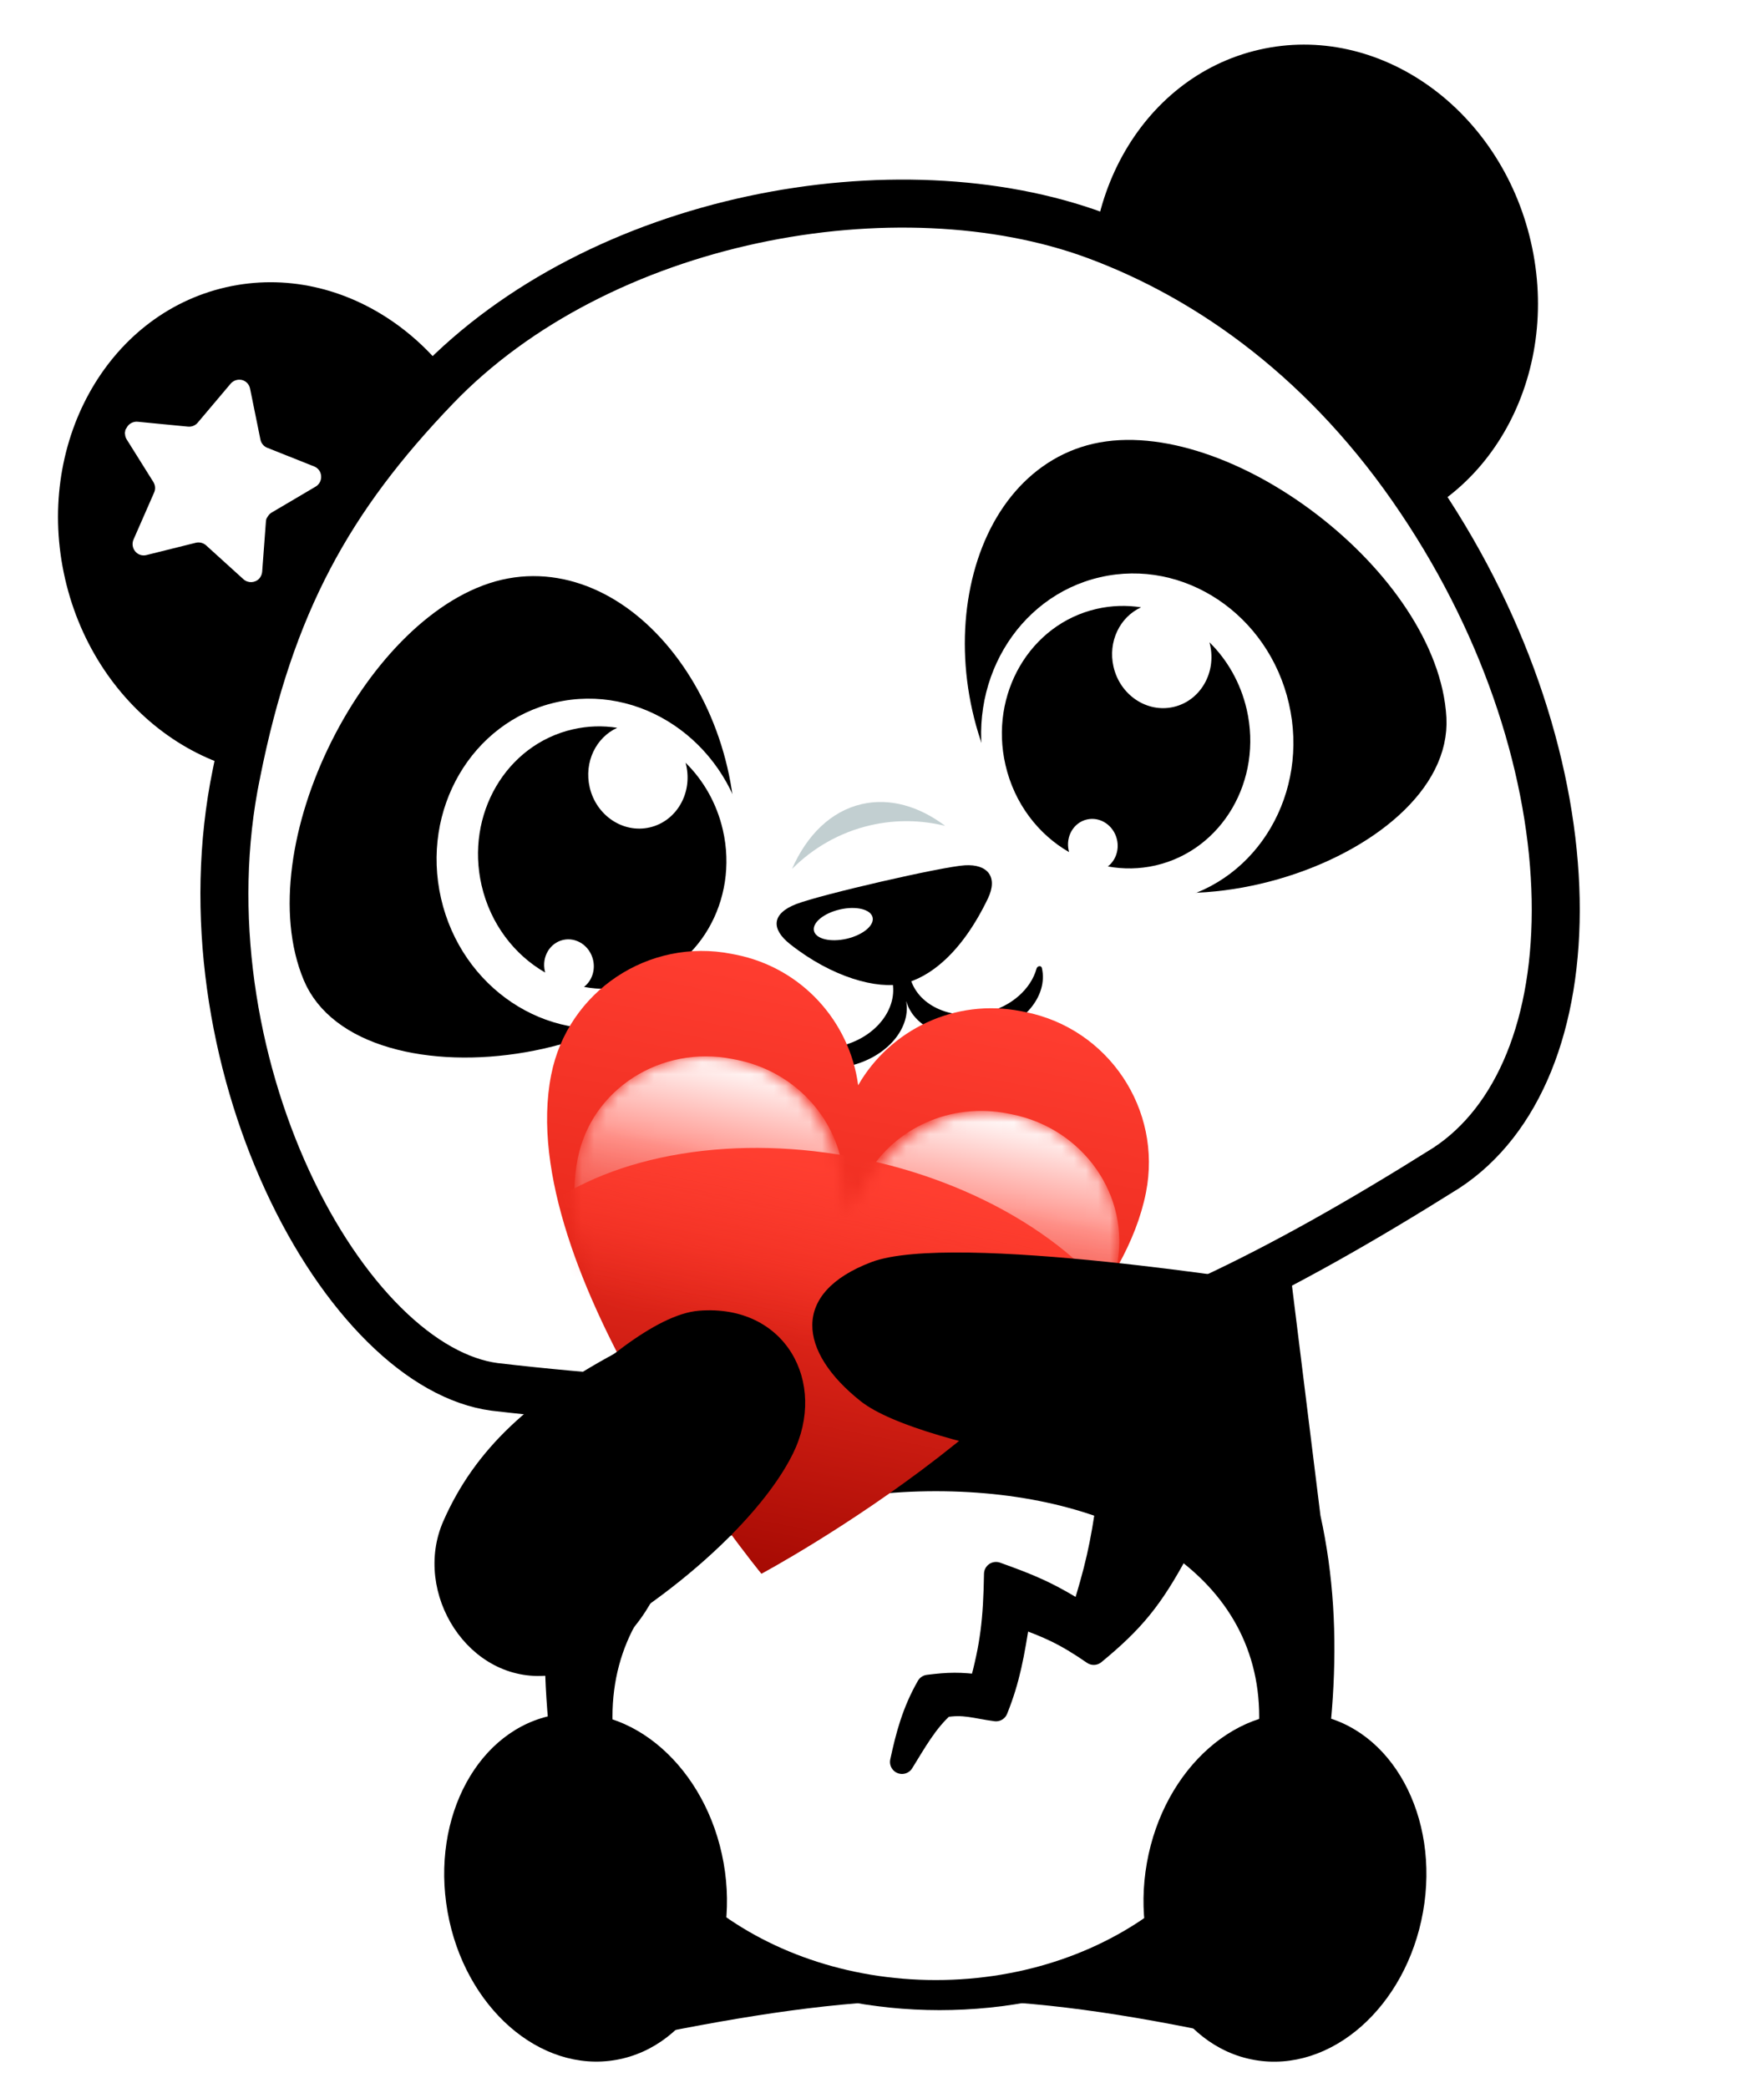 <svg width="147" height="174" viewBox="0 0 147 174" fill="none" xmlns="http://www.w3.org/2000/svg">
<path d="M48.128 158.102C45.492 146.241 44.371 136.314 46.562 126.359L47.189 112.979L50.007 113.504L63.474 115.603L73.808 116.128C73.808 116.128 72.868 152.331 73.808 152.331C74.749 152.331 73.808 162.824 73.808 162.824C73.31 165.351 72.409 166.603 68.798 167.022C64.158 167.765 58.777 167.546 55.958 167.022C50.008 165.914 49.528 164.398 48.128 158.102Z" fill="black"/>
<path d="M108.471 158.085C111.108 146.202 112.229 136.257 110.037 126.283L107.391 104.924L101.673 107.394L91.47 110.578L81.528 112.852C81.528 112.852 83.731 152.303 82.791 152.303C81.851 152.303 82.791 162.816 82.791 162.816C83.29 165.347 84.191 166.602 87.802 167.022C92.442 167.766 97.823 167.547 100.641 167.022C106.592 165.912 107.071 164.393 108.471 158.085Z" fill="black"/>
<ellipse cx="78.3" cy="142.121" rx="32.274" ry="25.381" fill="black"/>
<path d="M104.934 143.061C104.934 155.174 92.869 164.994 77.986 164.994C63.104 164.994 51.039 155.174 51.039 143.061C51.039 130.947 63.104 124.26 77.986 124.26C92.869 124.26 104.934 130.947 104.934 143.061Z" fill="white"/>
<ellipse cx="48.799" cy="157.272" rx="11.681" ry="14.598" transform="rotate(-10.07 48.799 157.272)" fill="black"/>
<ellipse rx="11.681" ry="14.598" transform="matrix(-0.985 -0.175 -0.175 0.985 107.08 157.272)" fill="black"/>
<path d="M101.174 169.381C83.086 165.617 73.006 165.832 55.113 169.381L56.993 165.935H98.667L101.174 169.381Z" fill="black"/>
<path d="M90.207 134.6C91.374 130.892 91.875 128.773 92.4 124.887L98.04 129.273C95.93 133.175 94.414 135.046 91.147 137.734C88.764 136.089 87.379 135.487 84.88 134.6C84.361 137.91 84.019 139.891 83 142.434C81.287 142.21 80.326 141.805 78.613 142.12C77.155 143.416 76.222 145.12 75.166 146.82C75.629 144.667 76.151 142.664 77.36 140.554C79.095 140.339 79.99 140.324 81.746 140.554C82.691 137.106 82.931 135.031 83 131.154C85.763 132.146 87.329 132.765 90.207 134.6Z" fill="black" stroke="black" stroke-width="2" stroke-linejoin="round"/>
<ellipse cx="23.442" cy="44.098" rx="18.487" ry="20.68" transform="rotate(-12.949 23.442 44.098)" fill="black"/>
<ellipse cx="109.557" cy="24.297" rx="18.487" ry="20.68" transform="rotate(-12.949 109.557 24.297)" fill="black"/>
<path d="M19.701 64.461L19.703 64.454L19.704 64.447C22.531 50.253 27.453 41.467 36.309 32.246C43.111 25.165 52.697 20.459 62.735 18.306C72.78 16.153 83.095 16.596 91.28 19.608C101.069 23.226 110.777 30.292 118.38 41.647L118.382 41.65C125.766 52.641 129.44 64.657 129.638 74.921C129.837 85.243 126.543 93.388 120.514 97.331C106.264 106.288 94.921 111.793 82.959 114.602C71.002 117.409 58.277 117.556 41.221 115.567C38.237 115.172 35.075 113.412 32.032 110.401C28.997 107.399 26.195 103.262 23.947 98.381C19.444 88.605 17.29 76.133 19.701 64.461Z" fill="white" stroke="black" stroke-width="4"/>
<path d="M27.162 80.909C25.148 76.112 26.216 69.068 29.411 62.676C32.614 56.269 37.536 51.347 42.283 50.255C46.847 49.206 51.551 51.53 54.952 56.186C58.335 60.816 60.146 67.445 58.89 74.106C58.329 77.084 56.442 79.631 53.644 81.642C50.84 83.658 47.217 85.055 43.476 85.707C39.731 86.36 36.008 86.243 33.023 85.37C30.026 84.494 28.017 82.945 27.162 80.909Z" fill="black" stroke="black" stroke-width="4"/>
<path d="M118.536 59.899C118.253 54.704 114.216 48.834 108.55 44.48C102.87 40.115 96.292 37.837 91.545 38.928C86.981 39.978 83.765 44.123 82.738 49.797C81.718 55.44 82.984 62.194 87.023 67.637C88.829 70.071 91.638 71.538 95.034 72.125C98.437 72.714 102.306 72.388 105.956 71.341C109.611 70.293 112.908 68.561 115.212 66.472C117.526 64.375 118.656 62.104 118.536 59.899Z" fill="black" stroke="black" stroke-width="4"/>
<ellipse cx="49.393" cy="71.968" rx="12.967" ry="13.787" transform="rotate(-12.949 49.393 71.968)" fill="white"/>
<path fill-rule="evenodd" clip-rule="evenodd" d="M60.237 69.153C61.594 75.056 58.194 80.876 52.642 82.153C51.3 82.461 49.955 82.476 48.667 82.237C49.303 81.745 49.627 80.876 49.425 79.999C49.154 78.818 48.033 78.068 46.923 78.323C45.813 78.579 45.133 79.743 45.404 80.923C45.413 80.963 45.424 81.003 45.435 81.042C42.87 79.569 40.872 76.992 40.132 73.776C38.775 67.873 42.175 62.053 47.727 60.777C48.977 60.489 50.23 60.457 51.437 60.646C49.664 61.45 48.658 63.51 49.138 65.597C49.681 67.958 51.921 69.458 54.142 68.947C56.362 68.437 57.722 66.109 57.179 63.748C57.165 63.684 57.149 63.621 57.132 63.558C58.615 65.017 59.726 66.933 60.237 69.153Z" fill="black"/>
<ellipse cx="94.772" cy="61.534" rx="12.967" ry="13.787" transform="rotate(-12.949 94.772 61.534)" fill="white"/>
<path fill-rule="evenodd" clip-rule="evenodd" d="M103.892 59.115C105.249 65.018 101.849 70.838 96.297 72.115C94.955 72.423 93.61 72.438 92.323 72.2C92.958 71.707 93.282 70.838 93.081 69.961C92.809 68.78 91.689 68.03 90.579 68.285C89.468 68.541 88.788 69.705 89.06 70.885C89.069 70.925 89.079 70.965 89.09 71.004C86.526 69.531 84.527 66.954 83.788 63.738C82.43 57.835 85.831 52.015 91.382 50.739C92.633 50.451 93.886 50.419 95.092 50.608C93.319 51.412 92.313 53.472 92.793 55.559C93.336 57.92 95.576 59.42 97.797 58.909C100.018 58.399 101.378 56.071 100.835 53.71C100.82 53.646 100.804 53.583 100.787 53.52C102.27 54.978 103.381 56.895 103.892 59.115Z" fill="black"/>
<path d="M66.353 75.334C64.284 76.131 64.26 77.423 65.833 78.669C69.371 81.471 73.134 82.456 75.272 81.964C77.409 81.473 80.095 79.508 82.323 74.877C83.193 73.07 82.301 71.989 80.4 72.104C78.498 72.22 68.421 74.537 66.353 75.334Z" fill="black"/>
<ellipse cx="70.273" cy="77.005" rx="2.507" ry="1.253" transform="rotate(-12.949 70.273 77.005)" fill="white"/>
<path fill-rule="evenodd" clip-rule="evenodd" d="M66.001 72.409C67.766 70.643 69.989 69.354 72.54 68.767C74.649 68.282 76.765 68.328 78.768 68.82C76.59 67.182 74.156 66.467 71.813 67.005C69.241 67.597 67.23 69.597 66.001 72.409Z" fill="#C2CFD1"/>
<path d="M21.706 36.645C21.77 36.943 21.977 37.191 22.259 37.308L26.187 38.871C26.52 39.003 26.744 39.319 26.761 39.677C26.787 40.034 26.605 40.374 26.295 40.553L22.657 42.699C22.529 42.773 22.421 42.876 22.34 42.999L22.218 43.194C22.186 43.268 22.167 43.347 22.162 43.428L21.847 47.647C21.828 47.854 21.745 48.049 21.608 48.206C21.263 48.581 20.682 48.612 20.298 48.277L17.166 45.436C16.935 45.233 16.62 45.156 16.321 45.227L12.195 46.254C11.85 46.34 11.487 46.218 11.264 45.942C11.04 45.668 10.986 45.293 11.123 44.968L12.828 41.077C12.969 40.788 12.953 40.447 12.785 40.173L10.542 36.591C10.494 36.509 10.458 36.42 10.438 36.327L10.428 36.231C10.412 36.174 10.405 36.116 10.407 36.057L10.427 35.961L10.453 35.808L10.641 35.505C10.837 35.253 11.146 35.116 11.465 35.142L15.664 35.549C15.97 35.58 16.272 35.459 16.472 35.225L19.212 31.98C19.443 31.705 19.808 31.583 20.157 31.662C20.503 31.747 20.768 32.025 20.838 32.376L21.706 36.645Z" fill="white"/>
<path d="M36.939 126.767C39.549 120.814 44.214 116.427 52.047 112.354L54.948 132.094C54.948 132.094 52.384 138.928 45.712 139.614C39.041 140.3 34.329 132.721 36.939 126.767Z" fill="black"/>
<path fill-rule="evenodd" clip-rule="evenodd" d="M70.021 87.17C72.948 86.497 74.884 84.05 74.345 81.705C74.319 81.594 74.45 81.508 74.531 81.589C75.002 82.058 75.335 82.626 75.484 83.272C76.023 85.617 73.922 88.102 70.79 88.822C67.658 89.542 64.682 88.225 64.143 85.88C64.089 85.642 64.404 85.544 64.564 85.727C65.725 87.047 67.84 87.672 70.021 87.17Z" fill="black"/>
<path fill-rule="evenodd" clip-rule="evenodd" d="M82.101 84.392C79.173 85.066 76.363 83.71 75.824 81.365C75.798 81.254 75.643 81.234 75.606 81.342C75.387 81.969 75.335 82.626 75.484 83.272C76.023 85.617 78.999 86.935 82.13 86.215C85.262 85.494 87.364 83.01 86.824 80.664C86.77 80.427 86.444 80.477 86.379 80.711C85.912 82.406 84.281 83.891 82.101 84.392Z" fill="black"/>
<rect x="74.509" y="81.667" width="1.096" height="1.981" transform="rotate(-12.95 74.509 81.667)" fill="black"/>
<g filter="url(#filter0_ii_1128_4780)">
<path d="M61.307 85.55L60.976 85.485C54.042 84.112 47.307 88.62 45.934 95.555L45.933 95.557C42.694 111.912 63.452 137.139 63.452 137.139C63.452 137.139 92.258 121.727 95.497 105.372L95.497 105.37C96.87 98.435 92.362 91.701 85.427 90.327L85.097 90.262C79.572 89.168 74.174 91.807 71.513 96.432C70.816 91.142 66.831 86.645 61.307 85.55Z" fill="url(#paint0_linear_1128_4780)"/>
</g>
<mask id="mask0_1128_4780" style="mask-type:alpha" maskUnits="userSpaceOnUse" x="47" y="88" width="47" height="43">
<path d="M71.348 128.965C67.318 131.564 62.002 130.511 59.267 126.573C57.895 124.598 56.591 122.578 55.359 120.519C53.082 116.714 50.914 112.475 49.5 108.287C48.082 104.085 47.452 100.026 48.143 96.536L48.143 96.534C49.284 90.771 55.063 87.061 61.051 88.247L61.365 88.309C66.134 89.253 69.469 93.68 70.103 98.088L70.624 100.924L72.186 98.501C74.453 94.667 79.223 91.845 83.991 92.79L84.305 92.852C90.293 94.037 94.222 99.67 93.081 105.433L93.08 105.435C92.389 108.925 90.26 112.438 87.347 115.781C84.443 119.115 80.824 122.208 77.268 124.858C75.344 126.292 73.368 127.663 71.348 128.965Z" fill="url(#paint1_linear_1128_4780)"/>
</mask>
<g mask="url(#mask0_1128_4780)">
<path d="M71.348 128.965C67.318 131.564 62.002 130.511 59.267 126.573C57.895 124.598 56.591 122.578 55.359 120.519C53.082 116.714 50.914 112.475 49.5 108.287C48.082 104.085 47.452 100.026 48.143 96.536L48.143 96.534C49.284 90.771 55.063 87.061 61.051 88.247L61.365 88.309C66.134 89.253 69.599 93.019 70.234 97.428L70.755 100.263L72.317 97.84C74.584 94.006 79.223 91.845 83.991 92.79L84.305 92.852C90.293 94.037 94.222 99.67 93.081 105.433L93.08 105.435C92.389 108.925 90.26 112.438 87.347 115.781C84.443 119.115 80.824 122.208 77.268 124.858C75.344 126.292 73.368 127.663 71.348 128.965Z" fill="url(#paint2_linear_1128_4780)"/>
<g filter="url(#filter1_f_1128_4780)">
<ellipse cx="67.869" cy="114.836" rx="28.968" ry="18.695" transform="rotate(11.202 67.869 114.836)" fill="#FF3E30"/>
</g>
<g filter="url(#filter2_f_1128_4780)">
<path d="M46.153 106.586C47.668 112.385 50.082 118.224 52.646 123.452C54.16 126.541 55.78 129.562 57.498 132.503C60.241 137.2 66.397 138.419 70.724 135.122C73.432 133.058 76.081 130.882 78.659 128.604C83.022 124.747 87.479 120.269 91.09 115.485L85.92 118.059C73.706 124.141 58.926 121.214 49.952 110.936L46.153 106.586Z" fill="#BF0E07"/>
</g>
</g>
<path d="M66.079 121.127C63.17 127.037 54.407 134.572 45.886 138.516L40.559 131.936L37.426 126.923C37.426 126.923 51.03 109.798 58.246 109.22C65.462 108.643 68.989 115.217 66.079 121.127Z" fill="black"/>
<path d="M71.719 116.756C76.881 120.849 98.991 124.034 108.38 123.947L108.38 118.933L106.5 107.026C106.5 107.026 79.38 102.6 72.613 105.171C65.845 107.743 66.558 112.663 71.719 116.756Z" fill="black"/>
<defs>
<filter id="filter0_ii_1128_4780" x="45.59" y="75.239" width="50.153" height="65.9" filterUnits="userSpaceOnUse" color-interpolation-filters="sRGB">
<feFlood flood-opacity="0" result="BackgroundImageFix"/>
<feBlend mode="normal" in="SourceGraphic" in2="BackgroundImageFix" result="shape"/>
<feColorMatrix in="SourceAlpha" type="matrix" values="0 0 0 0 0 0 0 0 0 0 0 0 0 0 0 0 0 0 127 0" result="hardAlpha"/>
<feOffset dy="-10"/>
<feGaussianBlur stdDeviation="10"/>
<feComposite in2="hardAlpha" operator="arithmetic" k2="-1" k3="1"/>
<feColorMatrix type="matrix" values="0 0 0 0 0 0 0 0 0 0 0 0 0 0 0 0 0 0 0.35 0"/>
<feBlend mode="normal" in2="shape" result="effect1_innerShadow_1128_4780"/>
<feColorMatrix in="SourceAlpha" type="matrix" values="0 0 0 0 0 0 0 0 0 0 0 0 0 0 0 0 0 0 127 0" result="hardAlpha"/>
<feOffset dy="4"/>
<feGaussianBlur stdDeviation="2"/>
<feComposite in2="hardAlpha" operator="arithmetic" k2="-1" k3="1"/>
<feColorMatrix type="matrix" values="0 0 0 0 0 0 0 0 0 0 0 0 0 0 0 0 0 0 0.15 0"/>
<feBlend mode="normal" in2="effect1_innerShadow_1128_4780" result="effect2_innerShadow_1128_4780"/>
</filter>
<filter id="filter1_f_1128_4780" x="15.218" y="71.648" width="105.301" height="86.375" filterUnits="userSpaceOnUse" color-interpolation-filters="sRGB">
<feFlood flood-opacity="0" result="BackgroundImageFix"/>
<feBlend mode="normal" in="SourceGraphic" in2="BackgroundImageFix" result="shape"/>
<feGaussianBlur stdDeviation="12" result="effect1_foregroundBlur_1128_4780"/>
</filter>
<filter id="filter2_f_1128_4780" x="35.153" y="95.586" width="66.938" height="52.395" filterUnits="userSpaceOnUse" color-interpolation-filters="sRGB">
<feFlood flood-opacity="0" result="BackgroundImageFix"/>
<feBlend mode="normal" in="SourceGraphic" in2="BackgroundImageFix" result="shape"/>
<feGaussianBlur stdDeviation="5.5" result="effect1_foregroundBlur_1128_4780"/>
</filter>
<linearGradient id="paint0_linear_1128_4780" x1="73.202" y1="87.906" x2="63.452" y2="137.139" gradientUnits="userSpaceOnUse">
<stop stop-color="#FF3D30"/>
<stop offset="0.479" stop-color="#EB2B1E"/>
<stop offset="1" stop-color="#A60A03"/>
</linearGradient>
<linearGradient id="paint1_linear_1128_4780" x1="72.678" y1="90.549" x2="65.088" y2="128.878" gradientUnits="userSpaceOnUse">
<stop offset="0.19" stop-color="#CC1009"/>
<stop offset="0.565" stop-color="#CC1009" stop-opacity="0"/>
</linearGradient>
<linearGradient id="paint2_linear_1128_4780" x1="65.153" y1="128.548" x2="72.678" y2="90.549" gradientUnits="userSpaceOnUse">
<stop stop-color="#CC1009"/>
<stop offset="0.296" stop-color="#ED2416"/>
<stop offset="0.786" stop-color="#FF958D"/>
<stop offset="1" stop-color="white"/>
</linearGradient>
</defs>
</svg>
